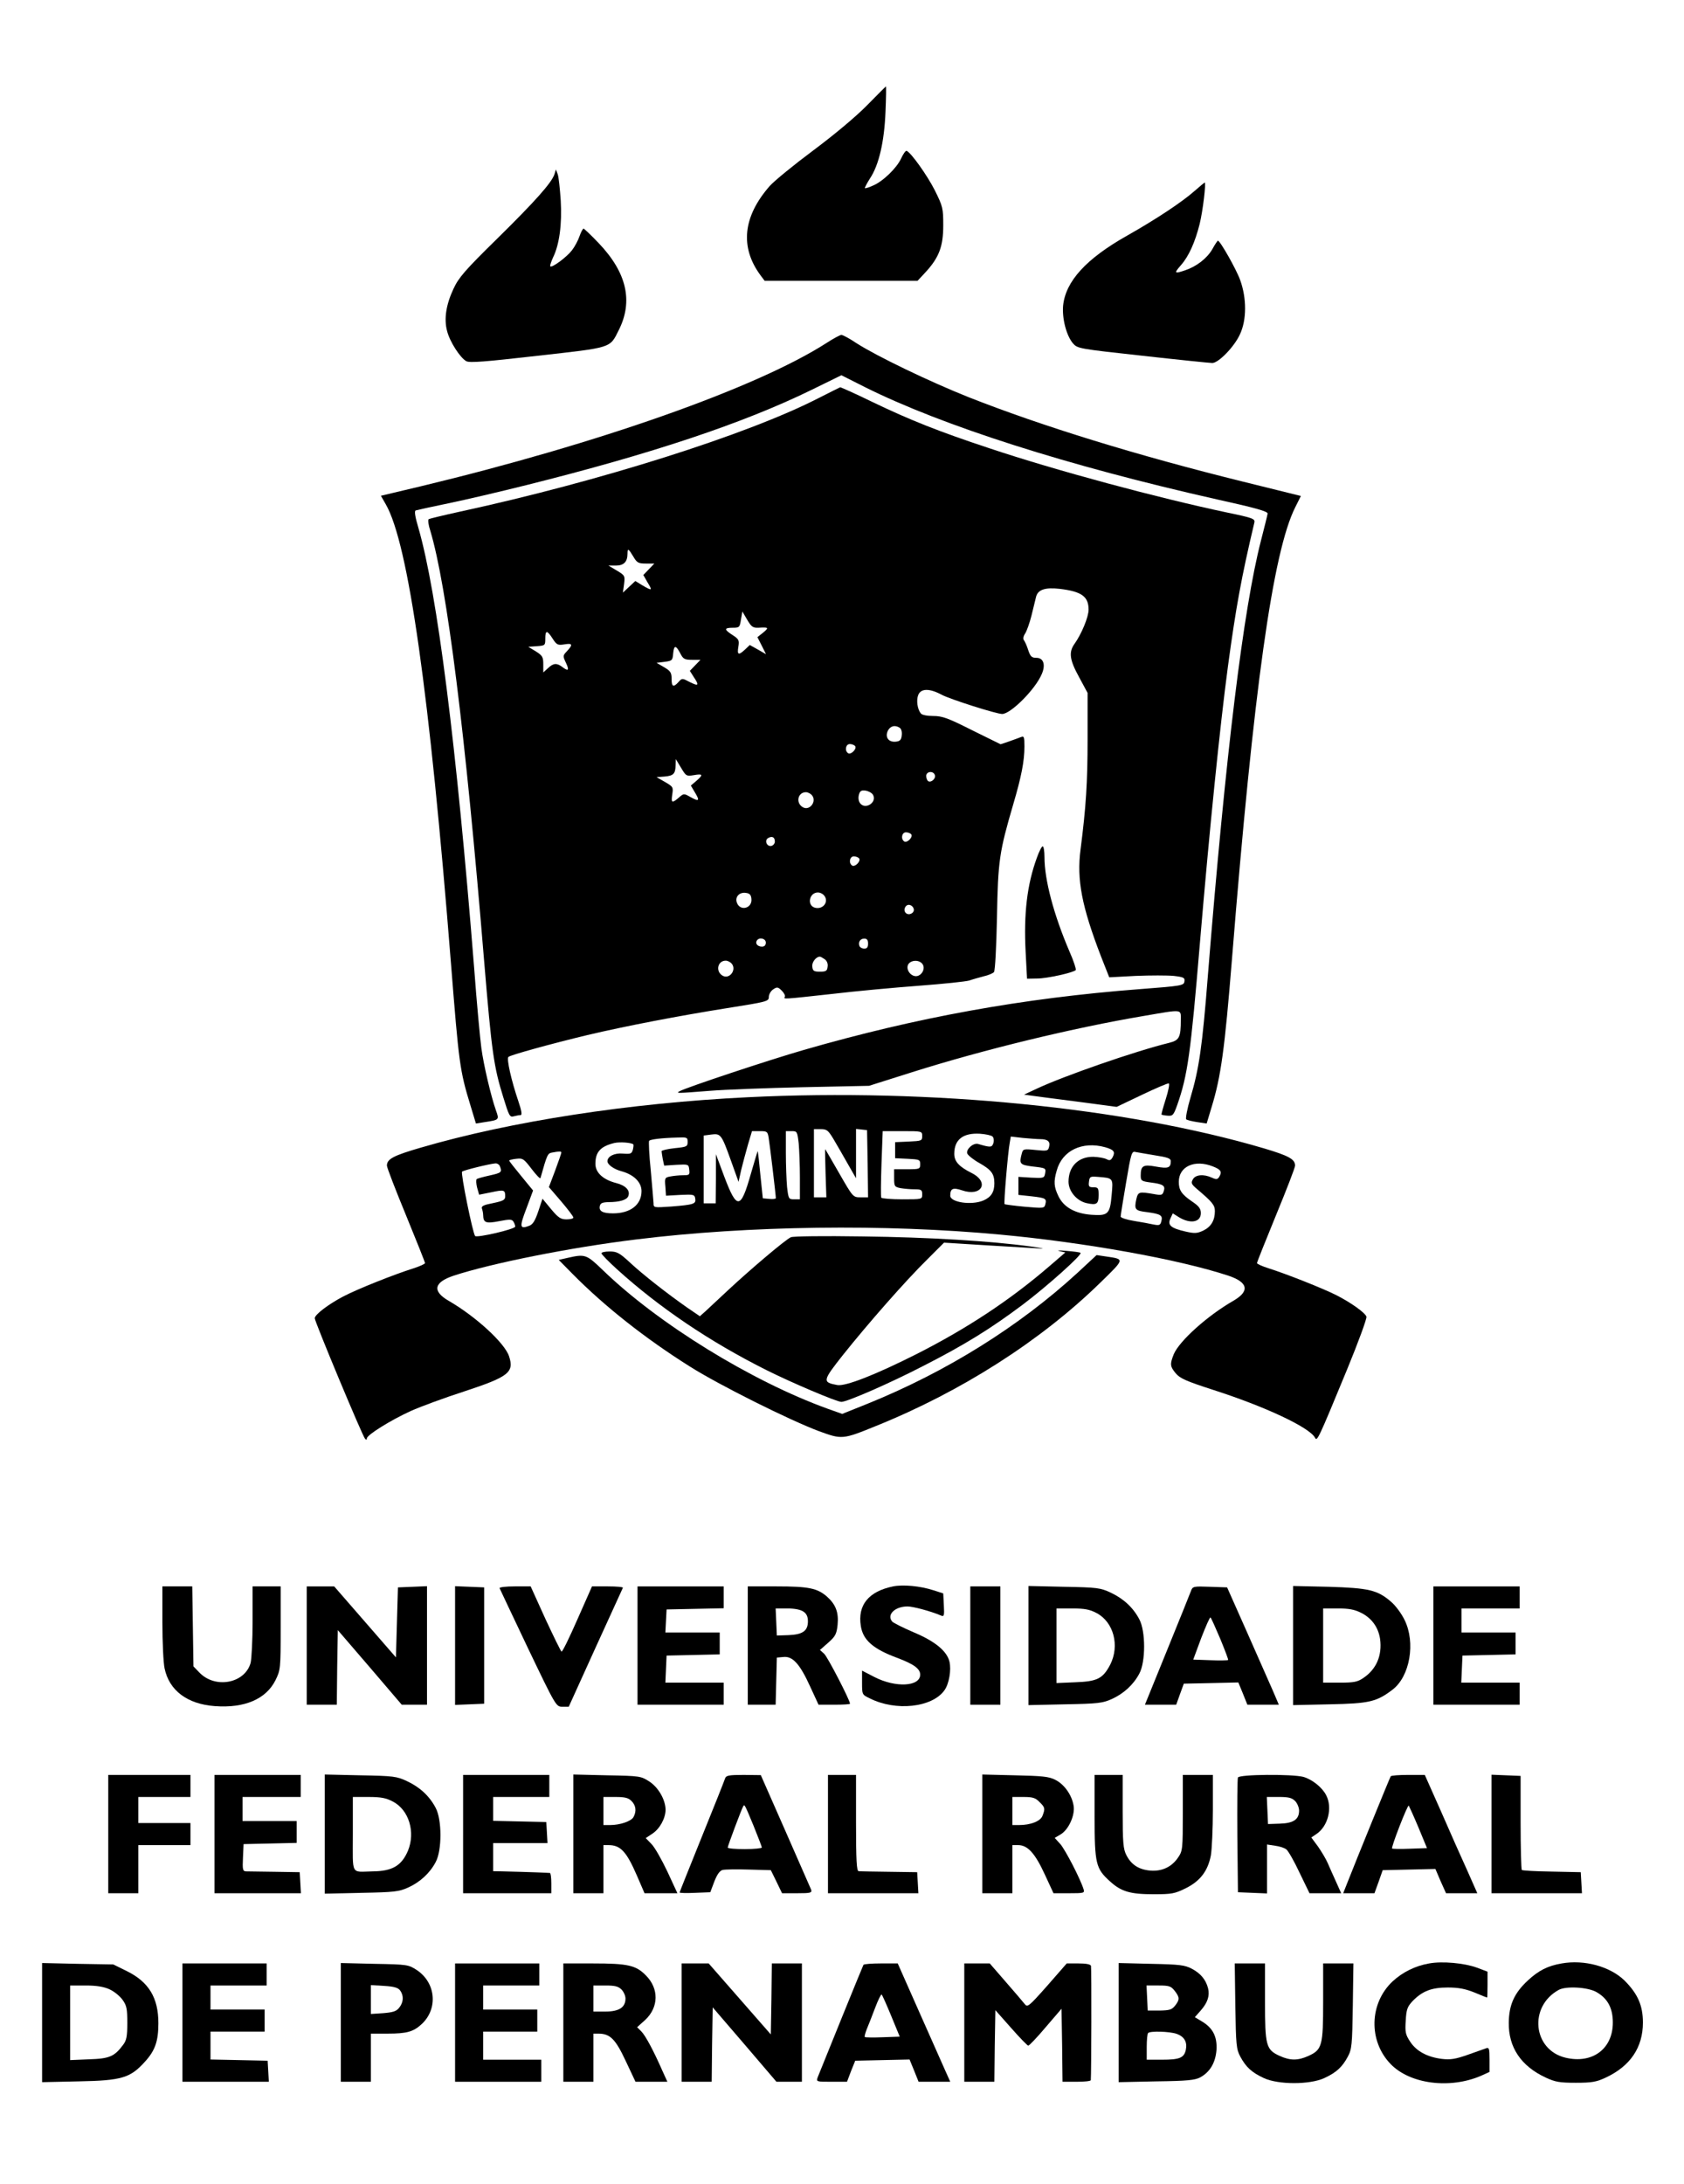 <?xml version="1.0" standalone="no"?>
<!DOCTYPE svg PUBLIC "-//W3C//DTD SVG 20010904//EN"
 "http://www.w3.org/TR/2001/REC-SVG-20010904/DTD/svg10.dtd">
<svg version="1.0" xmlns="http://www.w3.org/2000/svg"
 width="840pt" height="1089pt" viewBox="0 0 840 1089"
 preserveAspectRatio="xMidYMid meet">

<g transform="translate(0,1089) scale(0.1,-0.1)"
fill="#000000" stroke="none">
<path d="M4325 10365 c-55 -56 -160 -144 -267 -224 -98 -73 -196 -153 -219
-179 -133 -152 -149 -304 -46 -444 l21 -28 382 0 381 0 40 43 c67 73 88 128
88 233 0 86 -2 94 -42 175 -38 75 -120 190 -141 197 -5 1 -17 -16 -27 -38 -22
-48 -92 -116 -142 -136 -19 -9 -37 -14 -39 -12 -1 2 10 24 26 49 44 66 71 182
77 332 3 70 4 127 2 126 -2 -1 -44 -43 -94 -94z"/>
<path d="M2766 10022 c-14 -43 -96 -135 -286 -322 -161 -158 -192 -194 -218
-250 -37 -79 -48 -150 -32 -210 13 -53 65 -134 96 -151 17 -9 92 -3 355 27
374 42 360 37 405 127 73 144 41 287 -99 434 -38 40 -73 73 -76 73 -4 0 -13
-17 -20 -37 -7 -21 -24 -53 -38 -71 -25 -33 -100 -89 -108 -80 -3 2 4 23 14
45 31 63 45 165 38 283 -4 59 -10 117 -15 131 l-9 24 -7 -23z"/>
<path d="M5960 9939 c-63 -56 -193 -142 -338 -224 -204 -115 -306 -227 -319
-348 -6 -64 16 -150 49 -189 23 -26 28 -27 348 -62 179 -20 335 -36 347 -36
31 0 110 81 138 143 34 72 34 180 1 271 -19 53 -100 196 -111 196 -2 0 -15
-19 -28 -43 -27 -46 -79 -86 -136 -105 -53 -18 -56 -15 -21 25 40 45 71 115
94 206 16 65 33 207 25 207 -2 -1 -24 -19 -49 -41z"/>
<path d="M4123 9180 c-349 -224 -1138 -502 -2025 -715 l-198 -47 24 -42 c113
-195 219 -944 326 -2296 39 -491 43 -527 97 -703 l27 -89 44 7 c72 11 73 11
56 58 -25 71 -62 228 -73 312 -6 44 -23 224 -36 400 -88 1108 -184 1868 -278
2193 -17 57 -21 85 -13 87 6 2 79 18 161 35 83 17 258 58 390 91 625 156 1081
308 1421 474 l151 74 117 -59 c387 -193 1010 -392 1756 -560 191 -42 255 -60
253 -71 -1 -8 -16 -68 -33 -134 -88 -342 -176 -1061 -265 -2170 -28 -357 -44
-464 -87 -609 -16 -54 -25 -102 -21 -107 4 -4 29 -10 55 -14 l47 -7 25 83 c46
150 65 287 101 734 108 1347 204 2034 316 2256 l28 56 -287 71 c-530 131
-1001 276 -1369 421 -196 78 -460 205 -561 270 -34 23 -68 41 -75 41 -7 0 -40
-18 -74 -40z"/>
<path d="M4085 8906 c-353 -182 -1093 -416 -1790 -567 -82 -18 -153 -35 -157
-38 -4 -4 -1 -29 8 -56 83 -276 175 -1003 269 -2148 38 -456 48 -526 96 -680
28 -91 32 -99 52 -93 12 3 27 6 34 6 8 0 5 21 -11 68 -35 103 -60 212 -50 222
11 10 219 67 394 109 190 45 462 97 695 134 202 32 210 34 210 56 0 13 10 30
22 38 19 13 24 12 43 -7 11 -11 18 -25 15 -30 -8 -13 -11 -13 235 14 118 14
314 32 435 41 121 9 234 21 250 26 17 6 49 15 72 21 23 5 46 15 51 21 6 7 12
128 15 272 5 284 12 328 81 564 41 139 56 216 56 289 0 48 -2 53 -17 47 -10
-4 -37 -14 -60 -22 l-42 -14 -142 70 c-121 61 -149 71 -194 71 -30 0 -57 5
-62 13 -17 21 -23 65 -13 91 13 34 56 35 119 1 42 -22 271 -95 300 -95 42 0
164 121 197 198 21 47 9 82 -26 82 -24 0 -30 6 -41 38 -6 20 -16 42 -21 49 -6
7 -4 20 6 35 8 13 22 52 31 88 9 36 19 78 23 94 9 36 45 48 117 40 110 -13
145 -38 145 -104 0 -36 -35 -121 -70 -170 -30 -42 -25 -80 23 -167 l42 -78 0
-230 c0 -217 -8 -340 -35 -550 -20 -151 6 -285 102 -534 l41 -104 132 7 c73 3
158 3 190 0 50 -6 56 -9 53 -28 -3 -20 -13 -22 -223 -38 -586 -45 -1113 -141
-1675 -303 -177 -51 -589 -188 -620 -206 -20 -11 -15 -11 150 2 74 6 284 14
465 18 l330 7 215 68 c358 113 803 221 1159 281 192 33 181 34 181 -19 0 -89
-7 -103 -59 -116 -168 -41 -525 -165 -661 -229 l-62 -29 44 -6 c23 -3 127 -17
230 -30 l188 -25 126 60 c69 33 130 59 134 57 5 -2 -2 -37 -15 -78 -13 -41
-23 -76 -21 -78 2 -1 16 -4 31 -5 25 -2 29 3 47 53 52 148 67 255 113 805 49
580 100 1082 140 1382 40 295 67 444 132 718 4 18 -8 23 -134 49 -350 74 -856
210 -1188 321 -251 83 -397 141 -584 231 -84 41 -156 73 -160 73 -3 -1 -51
-25 -106 -53z m-926 -791 c18 -31 25 -35 63 -35 l42 0 -28 -29 -27 -28 21 -37
c26 -42 23 -43 -25 -15 l-36 22 -31 -29 -31 -29 6 43 c5 41 4 43 -36 67 l-42
25 37 0 c40 0 58 19 58 59 0 29 5 26 29 -14z m624 -355 c51 3 54 1 24 -24
l-29 -23 22 -43 21 -42 -40 23 -41 23 -23 -22 c-33 -31 -41 -28 -34 13 5 32 3
38 -28 58 -44 28 -44 37 0 37 33 0 35 2 41 41 l7 40 24 -41 c21 -36 29 -41 56
-40z m-1026 -55 c20 -31 26 -33 58 -28 41 7 44 -1 13 -34 -21 -22 -21 -24 -5
-58 18 -38 12 -44 -19 -20 -27 20 -44 19 -71 -7 l-23 -21 0 40 c0 37 -4 44
-37 65 l-38 23 43 3 c41 3 42 4 42 38 0 43 9 43 37 -1z m638 -76 c13 -25 21
-29 57 -29 l42 0 -27 -28 -26 -27 19 -30 c29 -43 25 -48 -19 -26 -38 20 -39
20 -56 1 -26 -29 -35 -25 -35 15 0 31 -5 39 -37 58 l-38 22 40 5 c38 5 40 7
43 43 4 42 14 41 37 -4z m1093 -368 c8 -5 12 -21 10 -37 -2 -23 -9 -30 -29
-32 -36 -4 -55 21 -41 53 12 25 36 32 60 16z m-222 -92 c8 -14 -21 -43 -35
-35 -19 12 -13 46 8 46 11 0 23 -5 27 -11z m-805 -144 c46 8 48 2 12 -29 l-27
-23 22 -37 c24 -40 18 -44 -26 -19 -28 16 -32 16 -49 2 -41 -36 -46 -35 -40 8
6 38 5 40 -36 64 l-42 24 40 3 c45 4 54 14 55 57 l1 30 26 -43 c25 -42 27 -43
64 -37z m1202 1 c7 -17 -18 -40 -33 -31 -5 3 -10 15 -10 26 0 23 35 27 43 5z
m-309 -98 c23 -37 -36 -77 -63 -44 -8 10 -11 26 -7 42 5 20 12 25 33 22 14 -2
31 -11 37 -20z m-304 -3 c26 -32 -13 -81 -47 -59 -35 22 -23 74 17 74 10 0 23
-7 30 -15z m496 -196 c8 -14 -21 -43 -35 -35 -19 12 -13 46 8 46 11 0 23 -5
27 -11z m-681 -35 c0 -10 -8 -20 -18 -22 -22 -4 -35 27 -16 39 20 12 34 5 34
-17z m421 -85 c8 -14 -21 -43 -35 -35 -19 12 -13 46 8 46 11 0 23 -5 27 -11z
m-538 -200 c6 -49 -58 -65 -73 -18 -9 27 13 51 44 47 20 -2 27 -9 29 -29z
m360 19 c30 -30 0 -75 -43 -64 -41 11 -29 76 15 76 9 0 21 -5 28 -12z m450
-71 c4 -20 -25 -34 -40 -19 -15 15 -1 44 19 40 10 -2 19 -11 21 -21z m-738
-167 c0 -13 -7 -20 -19 -20 -22 0 -35 15 -26 30 12 19 45 11 45 -10z m510 -5
c0 -18 -5 -25 -19 -25 -11 0 -21 6 -24 13 -7 20 4 37 24 37 14 0 19 -7 19 -25z
m-216 -78 c11 -8 17 -23 14 -38 -2 -20 -8 -24 -38 -24 -30 0 -36 4 -38 24 -4
22 18 51 38 51 3 0 14 -6 24 -13z m-464 -22 c26 -32 -13 -81 -47 -59 -35 22
-23 74 17 74 10 0 23 -7 30 -15z m950 0 c16 -19 4 -52 -22 -61 -30 -9 -62 29
-48 57 13 22 52 25 70 4z"/>
<path d="M5172 6613 c-49 -134 -66 -279 -56 -470 l7 -133 51 1 c49 0 179 29
192 42 3 3 -10 45 -31 92 -79 184 -125 358 -125 471 0 30 -4 54 -9 54 -5 0
-18 -26 -29 -57z"/>
<path d="M3730 5419 c-592 -29 -1181 -120 -1630 -251 -138 -40 -170 -57 -170
-90 0 -10 43 -121 95 -247 52 -127 95 -234 95 -239 0 -4 -26 -16 -57 -26 -96
-30 -282 -104 -352 -141 -74 -39 -141 -90 -141 -108 0 -17 239 -590 251 -601
6 -6 9 -6 9 2 0 17 119 91 220 137 47 21 166 65 265 97 222 73 251 95 224 176
-22 66 -166 198 -301 276 -83 48 -74 92 24 125 189 62 583 141 912 181 557 69
1240 78 1816 24 421 -39 890 -123 1138 -205 98 -33 107 -77 24 -125 -129 -74
-269 -200 -297 -266 -20 -50 -19 -61 10 -96 21 -25 53 -39 186 -82 256 -82
479 -186 508 -238 11 -20 13 -18 161 341 56 136 99 254 96 262 -7 20 -79 71
-150 107 -67 34 -252 107 -338 134 -32 10 -58 22 -58 26 0 5 43 112 95 239 52
126 95 237 95 247 0 32 -31 49 -155 86 -692 204 -1659 300 -2575 255z m426
-206 c16 -27 48 -82 71 -123 l43 -75 0 123 0 123 28 -3 27 -3 3 -167 2 -168
-37 0 c-38 0 -38 0 -107 120 -38 66 -69 120 -70 120 -1 0 0 -54 2 -120 l4
-120 -31 0 -31 0 0 170 0 170 34 0 c30 0 37 -6 62 -47z m-322 5 c6 -35 36
-288 36 -302 0 -4 -15 -6 -32 -4 l-33 3 -12 115 c-6 63 -12 117 -13 120 -1 3
-16 -49 -35 -114 -50 -177 -69 -179 -131 -16 l-43 115 0 -122 -1 -123 -30 0
-30 0 0 169 0 169 38 5 c47 6 51 1 98 -130 l38 -106 13 59 c8 32 23 89 34 127
l20 67 39 0 c36 0 39 -2 44 -32z m150 -29 c3 -34 6 -111 6 -170 l0 -109 -29 0
c-27 0 -28 2 -35 61 -3 34 -6 111 -6 170 l0 109 29 0 c27 0 28 -2 35 -61z
m616 36 c0 -23 -3 -24 -67 -27 l-68 -3 0 -40 0 -40 63 -3 c58 -3 62 -4 62 -27
0 -24 -3 -25 -65 -25 l-65 0 0 -44 c0 -41 2 -44 31 -50 17 -3 49 -6 70 -6 35
0 39 -3 39 -25 0 -25 0 -25 -99 -25 -55 0 -102 4 -105 8 -3 5 -2 81 1 170 l6
162 99 0 c97 0 98 0 98 -25z m351 -2 c6 -6 8 -21 4 -33 -7 -22 -15 -22 -76 -4
-24 7 -62 -27 -54 -48 4 -9 31 -31 60 -47 60 -34 75 -54 75 -101 0 -44 -16
-69 -55 -86 -60 -25 -165 -9 -165 24 0 36 13 42 58 27 98 -34 140 40 49 86
-64 32 -87 58 -87 96 0 71 44 105 128 100 29 -2 57 -8 63 -14z m-1521 -27 c0
-23 -5 -25 -65 -31 -36 -4 -65 -11 -65 -15 0 -4 3 -22 6 -40 l7 -32 61 4 c60
3 61 3 64 -24 3 -26 1 -28 -31 -28 -19 0 -47 -3 -63 -6 -28 -5 -29 -8 -25 -51
l3 -45 72 4 c66 3 71 2 74 -19 4 -26 -7 -30 -120 -39 -88 -6 -88 -6 -88 17 -1
13 -7 87 -14 164 -8 77 -11 143 -8 147 8 7 61 14 140 16 49 2 52 1 52 -22z
m1759 14 c37 0 51 -12 44 -38 -5 -21 -9 -22 -68 -16 -59 6 -62 5 -68 -17 -14
-52 -10 -57 51 -65 70 -8 70 -8 65 -36 -4 -22 -8 -23 -69 -20 l-64 4 0 -45 0
-45 65 -7 c71 -8 77 -11 69 -41 -5 -19 -10 -19 -102 -11 -53 5 -99 11 -101 13
-5 4 17 263 26 308 l5 29 61 -7 c33 -3 72 -6 86 -6z m-2030 -26 c2 -2 1 -13
-2 -26 -6 -21 -11 -23 -50 -20 -42 4 -77 -14 -77 -38 0 -17 32 -40 70 -50 62
-17 100 -55 100 -99 0 -68 -55 -111 -142 -111 -52 0 -71 11 -66 36 3 15 12 19
43 20 56 0 92 11 99 30 11 28 -13 53 -60 65 -66 17 -104 52 -104 96 0 59 25
87 95 104 27 6 84 2 94 -7z m2353 -14 c45 -13 52 -23 38 -50 -9 -16 -15 -18
-30 -10 -11 6 -41 11 -66 12 -75 1 -124 -48 -124 -124 0 -48 41 -96 90 -107
50 -11 60 -5 60 40 0 35 -2 39 -26 39 -22 0 -25 4 -22 28 3 25 6 27 43 24 79
-6 78 -5 70 -91 -8 -95 -18 -104 -101 -98 -82 6 -138 38 -164 92 -23 47 -25
73 -9 128 27 100 127 148 241 117z m-2712 -27 c0 -4 -14 -44 -31 -90 l-31 -82
61 -71 c33 -39 61 -75 61 -81 0 -5 -15 -9 -34 -9 -29 0 -41 8 -77 51 l-43 52
-21 -63 c-16 -47 -27 -65 -45 -72 -48 -18 -50 -7 -14 87 l33 89 -59 72 c-33
40 -60 74 -60 77 0 3 16 7 35 9 33 4 38 0 77 -51 23 -30 43 -51 44 -45 33 118
36 123 57 127 37 7 47 7 47 0z m2963 -14 c59 -9 77 -15 77 -28 0 -34 -12 -39
-73 -28 -65 12 -77 5 -77 -45 0 -25 4 -28 49 -34 63 -8 75 -16 66 -43 -6 -20
-11 -22 -48 -15 -76 13 -80 12 -89 -26 -11 -51 -6 -57 54 -64 67 -9 79 -16 71
-45 -5 -20 -10 -22 -37 -17 -17 4 -61 12 -98 18 -38 6 -68 16 -68 22 0 6 12
82 27 169 25 148 28 158 47 153 12 -2 56 -10 99 -17z m-3269 -55 c11 -29 7
-32 -51 -45 -32 -7 -61 -15 -65 -18 -4 -4 -3 -23 2 -43 l10 -35 60 12 c65 14
70 12 70 -20 0 -18 -9 -23 -61 -34 -47 -9 -59 -15 -55 -27 3 -9 6 -23 6 -32 1
-39 13 -44 80 -31 52 10 63 10 71 -2 5 -8 9 -19 9 -25 0 -13 -191 -57 -200
-47 -12 14 -73 314 -65 321 7 7 137 39 166 41 9 1 20 -6 23 -15z m3556 0 c41
-16 47 -27 31 -53 -8 -12 -14 -13 -36 -3 -41 19 -83 15 -95 -9 -10 -17 -7 -24
20 -47 78 -66 90 -81 90 -111 0 -46 -19 -78 -58 -97 -30 -14 -43 -15 -87 -5
-75 17 -92 32 -77 65 l12 26 32 -20 c57 -34 108 -24 108 21 0 22 -9 35 -45 59
-51 35 -65 56 -65 97 0 77 79 113 170 77z"/>
<path d="M3945 4721 c-27 -12 -197 -156 -309 -260 -50 -47 -103 -96 -118 -110
l-27 -24 -63 43 c-96 67 -222 165 -287 226 -51 47 -64 54 -100 54 -22 0 -41
-4 -41 -9 0 -5 35 -41 78 -80 211 -191 461 -360 744 -502 128 -64 352 -159
375 -159 28 0 242 93 408 179 206 105 337 186 498 307 122 92 296 248 287 257
-3 3 -34 7 -70 10 -36 3 -52 3 -35 -1 l29 -7 -79 -68 c-196 -169 -410 -310
-660 -437 -206 -104 -358 -164 -399 -156 -75 14 -73 21 28 149 126 158 315
373 420 476 l85 85 208 -13 c114 -7 235 -14 268 -16 33 -2 13 2 -45 10 -197
27 -504 46 -840 50 -193 3 -343 1 -355 -4z"/>
<path d="M2831 4618 l-44 -10 69 -70 c160 -162 363 -322 584 -461 145 -92 500
-269 645 -323 115 -42 118 -42 285 26 424 171 821 424 1118 714 124 121 123
117 29 131 l-47 7 -97 -90 c-290 -266 -652 -492 -1045 -651 l-127 -51 -73 26
c-379 137 -844 423 -1120 690 -83 80 -89 82 -177 62z"/>
<path d="M4455 2980 c-123 -25 -178 -94 -161 -198 11 -70 61 -114 183 -159 82
-31 113 -54 113 -83 0 -60 -123 -66 -228 -12 l-62 32 0 -60 c0 -59 0 -60 38
-78 130 -66 312 -46 373 40 23 32 35 101 25 143 -13 53 -72 101 -176 145 -54
23 -104 48 -110 55 -28 34 14 75 77 75 27 0 114 -23 166 -45 16 -7 18 -2 15
51 l-3 59 -50 16 c-65 21 -150 29 -200 19z"/>
<path d="M810 2800 c0 -98 5 -202 11 -229 23 -110 113 -178 251 -188 148 -11
255 35 302 129 25 51 26 57 26 260 l0 208 -70 0 -70 0 0 -172 c0 -95 -5 -190
-10 -210 -29 -102 -177 -130 -256 -47 l-29 30 -3 200 -3 199 -75 0 -74 0 0
-180z"/>
<path d="M1530 2685 l0 -295 75 0 75 0 2 186 3 186 160 -186 159 -186 63 0 63
0 0 295 0 296 -72 -3 -73 -3 -5 -174 -5 -175 -154 177 -154 177 -69 0 -68 0 0
-295z"/>
<path d="M2270 2685 l0 -296 73 3 72 3 0 290 0 290 -72 3 -73 3 0 -296z"/>
<path d="M2492 2971 c2 -5 66 -140 142 -300 139 -290 140 -291 171 -291 l32 0
133 293 c73 160 135 295 137 300 2 4 -31 7 -75 7 l-79 0 -73 -165 c-40 -91
-75 -163 -79 -160 -4 2 -40 76 -81 164 l-73 161 -79 0 c-44 0 -78 -4 -76 -9z"/>
<path d="M3180 2685 l0 -295 215 0 215 0 0 55 0 55 -145 0 -146 0 3 68 3 67
133 3 132 3 0 54 0 55 -135 0 -136 0 3 58 3 57 143 3 142 3 0 54 0 55 -215 0
-215 0 0 -295z"/>
<path d="M3730 2685 l0 -295 70 0 69 0 3 118 3 117 33 3 c46 5 82 -35 133
-147 l42 -91 78 0 c44 0 79 2 79 5 0 17 -112 234 -129 249 l-21 19 41 36 c36
32 42 43 47 89 6 63 -9 102 -54 142 -48 41 -90 50 -251 50 l-143 0 0 -295z
m278 169 c15 -10 22 -25 22 -48 0 -48 -26 -66 -96 -69 l-59 -2 -3 68 -3 67 58
0 c37 0 67 -6 81 -16z"/>
<path d="M4840 2685 l0 -295 75 0 75 0 0 295 0 295 -75 0 -75 0 0 -295z"/>
<path d="M5130 2685 l0 -297 183 4 c164 3 187 6 232 26 60 27 109 72 138 127
32 58 32 212 0 271 -31 59 -79 103 -143 133 -51 24 -68 26 -232 29 l-178 4 0
-297z m340 162 c85 -45 116 -162 68 -257 -37 -70 -64 -84 -174 -88 l-94 -4 0
186 0 186 78 0 c63 0 88 -5 122 -23z"/>
<path d="M5941 2958 c-5 -13 -58 -146 -119 -295 l-111 -273 78 0 78 0 19 53
19 52 136 3 136 3 23 -56 22 -55 79 0 78 0 -29 68 c-16 37 -74 168 -129 292
l-100 225 -86 3 c-81 3 -86 2 -94 -20z m146 -240 c23 -56 41 -103 39 -105 -2
-2 -42 -3 -89 -1 l-85 3 40 108 c23 59 43 105 46 102 4 -3 25 -51 49 -107z"/>
<path d="M6450 2685 l0 -297 183 4 c196 4 233 12 313 73 87 66 116 235 60 348
-15 31 -45 72 -68 91 -67 58 -111 68 -310 74 l-178 4 0 -297z m340 163 c53
-27 85 -72 94 -130 11 -82 -18 -151 -84 -195 -28 -19 -46 -23 -116 -23 l-84 0
0 185 0 185 73 0 c56 0 83 -5 117 -22z"/>
<path d="M7150 2685 l0 -295 215 0 215 0 0 55 0 55 -145 0 -146 0 3 68 3 67
133 3 132 3 0 54 0 55 -135 0 -135 0 0 60 0 60 145 0 145 0 0 55 0 55 -215 0
-215 0 0 -295z"/>
<path d="M540 1745 l0 -295 75 0 75 0 0 120 0 120 130 0 130 0 0 55 0 55 -130
0 -130 0 0 65 0 65 130 0 130 0 0 55 0 55 -205 0 -205 0 0 -295z"/>
<path d="M1070 1745 l0 -295 216 0 215 0 -3 53 -3 52 -125 2 c-69 1 -133 2
-143 2 -16 1 -18 9 -15 69 l3 67 133 3 132 3 0 54 0 55 -135 0 -135 0 0 60 0
60 145 0 145 0 0 55 0 55 -215 0 -215 0 0 -295z"/>
<path d="M1620 1745 l0 -297 183 4 c164 3 187 6 232 26 60 27 109 72 138 127
32 58 32 212 0 271 -31 59 -79 103 -143 133 -51 24 -68 26 -232 29 l-178 4 0
-297z m340 162 c80 -42 113 -152 75 -245 -32 -75 -78 -102 -176 -103 -111 -2
-99 -25 -99 186 l0 185 78 0 c63 0 88 -5 122 -23z"/>
<path d="M2310 1745 l0 -295 220 0 220 0 0 50 c0 28 -3 51 -7 51 -7 1 -103 5
-235 8 l-48 1 0 70 0 70 136 0 135 0 -3 53 -3 52 -132 3 -133 3 0 59 0 60 140
0 140 0 0 55 0 55 -215 0 -215 0 0 -295z"/>
<path d="M2860 1746 l0 -296 75 0 75 0 0 120 0 120 26 0 c59 0 89 -32 141
-152 l38 -88 82 0 82 0 -50 108 c-28 59 -63 121 -79 137 l-29 30 33 22 c37 24
66 77 66 120 -1 49 -35 110 -81 140 -42 27 -46 28 -211 31 l-168 4 0 -296z
m290 164 c22 -22 26 -51 10 -80 -11 -21 -67 -40 -117 -40 l-33 0 0 70 0 70 60
0 c47 0 64 -4 80 -20z"/>
<path d="M3617 2023 c-3 -10 -55 -141 -116 -291 -61 -151 -111 -276 -111 -278
0 -3 34 -4 76 -2 l77 3 20 53 c14 36 27 54 41 58 12 3 71 4 132 2 l109 -3 28
-57 28 -58 75 0 c68 0 75 2 70 18 -4 9 -62 142 -129 294 l-122 277 -86 1 c-74
0 -87 -3 -92 -17z m142 -237 c22 -55 41 -103 41 -108 0 -4 -38 -8 -85 -8 -47
0 -85 3 -85 8 0 8 69 192 77 205 7 11 6 14 52 -97z"/>
<path d="M4130 1745 l0 -295 226 0 225 0 -3 53 -3 52 -140 2 c-77 1 -146 2
-152 3 -10 0 -13 55 -13 240 l0 240 -70 0 -70 0 0 -295z"/>
<path d="M4900 1746 l0 -296 75 0 75 0 0 120 0 120 29 0 c47 0 84 -41 132
-145 l44 -95 78 0 c74 0 78 1 72 20 -17 54 -90 194 -115 224 l-29 32 29 17
c41 24 74 98 65 145 -9 53 -47 106 -92 128 -31 16 -66 19 -200 22 l-163 4 0
-296z m285 159 c28 -27 29 -33 15 -69 -10 -27 -59 -46 -117 -46 l-33 0 0 70 0
70 55 0 c46 0 60 -4 80 -25z"/>
<path d="M5460 1833 c0 -237 6 -260 77 -324 56 -51 101 -64 218 -64 91 0 105
3 160 30 72 36 110 86 125 164 5 29 10 132 10 227 l0 174 -75 0 -75 0 0 -189
c0 -179 -1 -190 -23 -222 -32 -48 -81 -71 -140 -66 -57 5 -95 30 -119 78 -15
29 -18 63 -18 217 l0 182 -70 0 -70 0 0 -207z"/>
<path d="M6175 2027 c-3 -7 -4 -138 -3 -292 l3 -280 73 -3 72 -3 0 122 0 122
40 -6 c23 -3 48 -11 57 -19 9 -7 39 -59 65 -115 l50 -103 79 0 79 0 -26 58
c-14 31 -33 73 -41 92 -8 19 -30 56 -48 82 l-34 46 25 17 c58 38 82 131 49
194 -20 39 -69 78 -113 91 -56 15 -321 13 -327 -3z m285 -117 c11 -11 20 -33
20 -48 0 -44 -28 -63 -96 -65 l-59 -2 -3 68 -3 67 61 0 c47 0 64 -4 80 -20z"/>
<path d="M6937 2033 c-5 -8 -175 -425 -216 -530 l-21 -53 78 0 78 0 21 58 20
57 132 3 131 3 26 -61 27 -60 78 0 78 0 -50 113 c-28 61 -87 194 -131 295
l-81 182 -83 0 c-46 0 -85 -3 -87 -7z m138 -254 l43 -104 -85 -3 c-47 -2 -87
-1 -89 1 -3 2 14 52 37 111 23 59 43 105 46 103 2 -3 24 -51 48 -108z"/>
<path d="M7440 1745 l0 -295 226 0 225 0 -3 53 -3 52 -144 3 c-80 1 -147 5
-150 8 -3 3 -6 110 -6 237 l0 232 -72 3 -73 3 0 -296z"/>
<path d="M7129 1100 c-69 -12 -132 -43 -182 -89 -117 -109 -122 -298 -10 -413
97 -100 296 -125 451 -58 l42 19 0 62 c0 54 -2 61 -17 56 -10 -4 -52 -18 -93
-33 -60 -21 -85 -25 -128 -20 -72 9 -127 38 -158 86 -23 35 -26 47 -22 105 3
55 8 69 33 96 49 51 95 69 177 69 54 0 88 -7 133 -25 33 -14 61 -25 63 -25 1
0 2 29 2 64 l0 65 -53 20 c-63 23 -173 33 -238 21z"/>
<path d="M7790 1100 c-70 -12 -115 -35 -169 -85 -68 -63 -94 -122 -95 -210 -2
-123 61 -217 184 -274 47 -22 69 -26 150 -26 81 0 103 4 150 26 122 57 185
150 185 274 0 86 -26 144 -92 210 -72 70 -200 105 -313 85z m172 -142 c57 -32
83 -80 83 -153 0 -131 -102 -207 -236 -175 -163 39 -185 255 -34 338 36 20
143 14 187 -10z"/>
<path d="M210 805 l0 -297 183 4 c214 4 257 17 330 98 51 56 67 103 67 192 0
127 -48 206 -158 260 l-67 33 -177 3 -178 4 0 -297z m336 166 c23 -10 52 -34
65 -52 21 -29 24 -45 24 -116 0 -67 -4 -87 -21 -109 -43 -58 -68 -69 -170 -72
l-94 -4 0 186 0 186 78 0 c53 0 90 -6 118 -19z"/>
<path d="M910 805 l0 -295 216 0 215 0 -3 53 -3 52 -142 3 -143 3 0 69 0 70
135 0 135 0 0 55 0 55 -135 0 -135 0 0 60 0 60 140 0 140 0 0 55 0 55 -210 0
-210 0 0 -295z"/>
<path d="M1700 806 l0 -296 75 0 75 0 0 120 0 120 84 0 c95 0 128 9 170 48 82
77 70 206 -25 269 -42 27 -46 28 -211 31 l-168 4 0 -296z m296 159 c19 -26 17
-59 -5 -86 -14 -18 -31 -23 -80 -27 l-61 -4 0 72 0 72 66 -4 c50 -3 70 -9 80
-23z"/>
<path d="M2270 805 l0 -295 215 0 215 0 0 55 0 55 -145 0 -145 0 0 70 0 70
135 0 135 0 0 55 0 55 -135 0 -135 0 0 60 0 60 140 0 140 0 0 55 0 55 -210 0
-210 0 0 -295z"/>
<path d="M2810 805 l0 -295 75 0 75 0 0 120 0 120 25 0 c58 0 85 -27 136 -136
l49 -104 80 0 79 0 -25 55 c-44 100 -84 175 -105 196 l-21 21 40 36 c68 63 70
157 3 223 -49 50 -90 59 -263 59 l-148 0 0 -295z m290 165 c11 -11 20 -31 20
-45 0 -44 -32 -65 -100 -65 l-60 0 0 65 0 65 60 0 c47 0 64 -4 80 -20z"/>
<path d="M3400 805 l0 -295 75 0 75 0 2 186 3 185 159 -185 159 -186 64 0 63
0 0 295 0 295 -75 0 -75 0 -2 -177 -3 -177 -155 177 -155 177 -67 0 -68 0 0
-295z"/>
<path d="M4307 1093 c-4 -7 -197 -482 -228 -560 -8 -23 -7 -23 69 -23 l77 0
20 53 21 52 136 3 135 3 23 -56 22 -55 79 0 79 0 -26 58 c-14 31 -73 164 -131
295 l-105 237 -84 0 c-45 0 -85 -3 -87 -7z m139 -256 l42 -102 -85 -3 c-47 -2
-87 -1 -89 1 -3 2 2 19 9 38 8 19 27 67 42 107 15 40 30 70 33 67 3 -3 25 -52
48 -108z"/>
<path d="M4810 805 l0 -295 75 0 75 0 2 179 3 178 78 -88 c43 -49 82 -89 86
-89 5 0 44 41 87 92 l79 92 3 -182 2 -182 70 0 c39 0 70 3 71 8 3 26 4 559 1
570 -3 8 -25 12 -63 12 l-58 0 -97 -111 c-94 -106 -99 -109 -113 -91 -9 11
-51 61 -95 111 l-79 91 -63 0 -64 0 0 -295z"/>
<path d="M5580 805 l0 -297 188 4 c154 2 193 6 219 20 49 27 76 73 81 137 4
67 -19 110 -73 142 l-35 21 30 34 c34 39 45 73 36 110 -11 43 -37 74 -80 97
-36 19 -60 22 -203 25 l-163 4 0 -297z m279 159 c26 -33 26 -45 2 -75 -16 -20
-28 -23 -77 -24 l-59 0 -3 63 -3 62 60 0 c52 0 62 -3 80 -26z m10 -215 c39
-14 54 -41 46 -80 -9 -40 -31 -49 -119 -49 l-76 0 0 63 c0 35 3 67 7 70 10 11
107 8 142 -4z"/>
<path d="M6162 888 c3 -195 5 -216 25 -253 28 -52 57 -79 118 -107 72 -33 228
-33 300 0 61 28 90 55 118 107 20 37 22 58 25 253 l3 212 -75 0 -76 0 0 -190
c0 -220 -5 -240 -73 -271 -53 -24 -91 -24 -144 0 -68 31 -73 51 -73 271 l0
190 -76 0 -75 0 3 -212z"/>
</g>
</svg>
